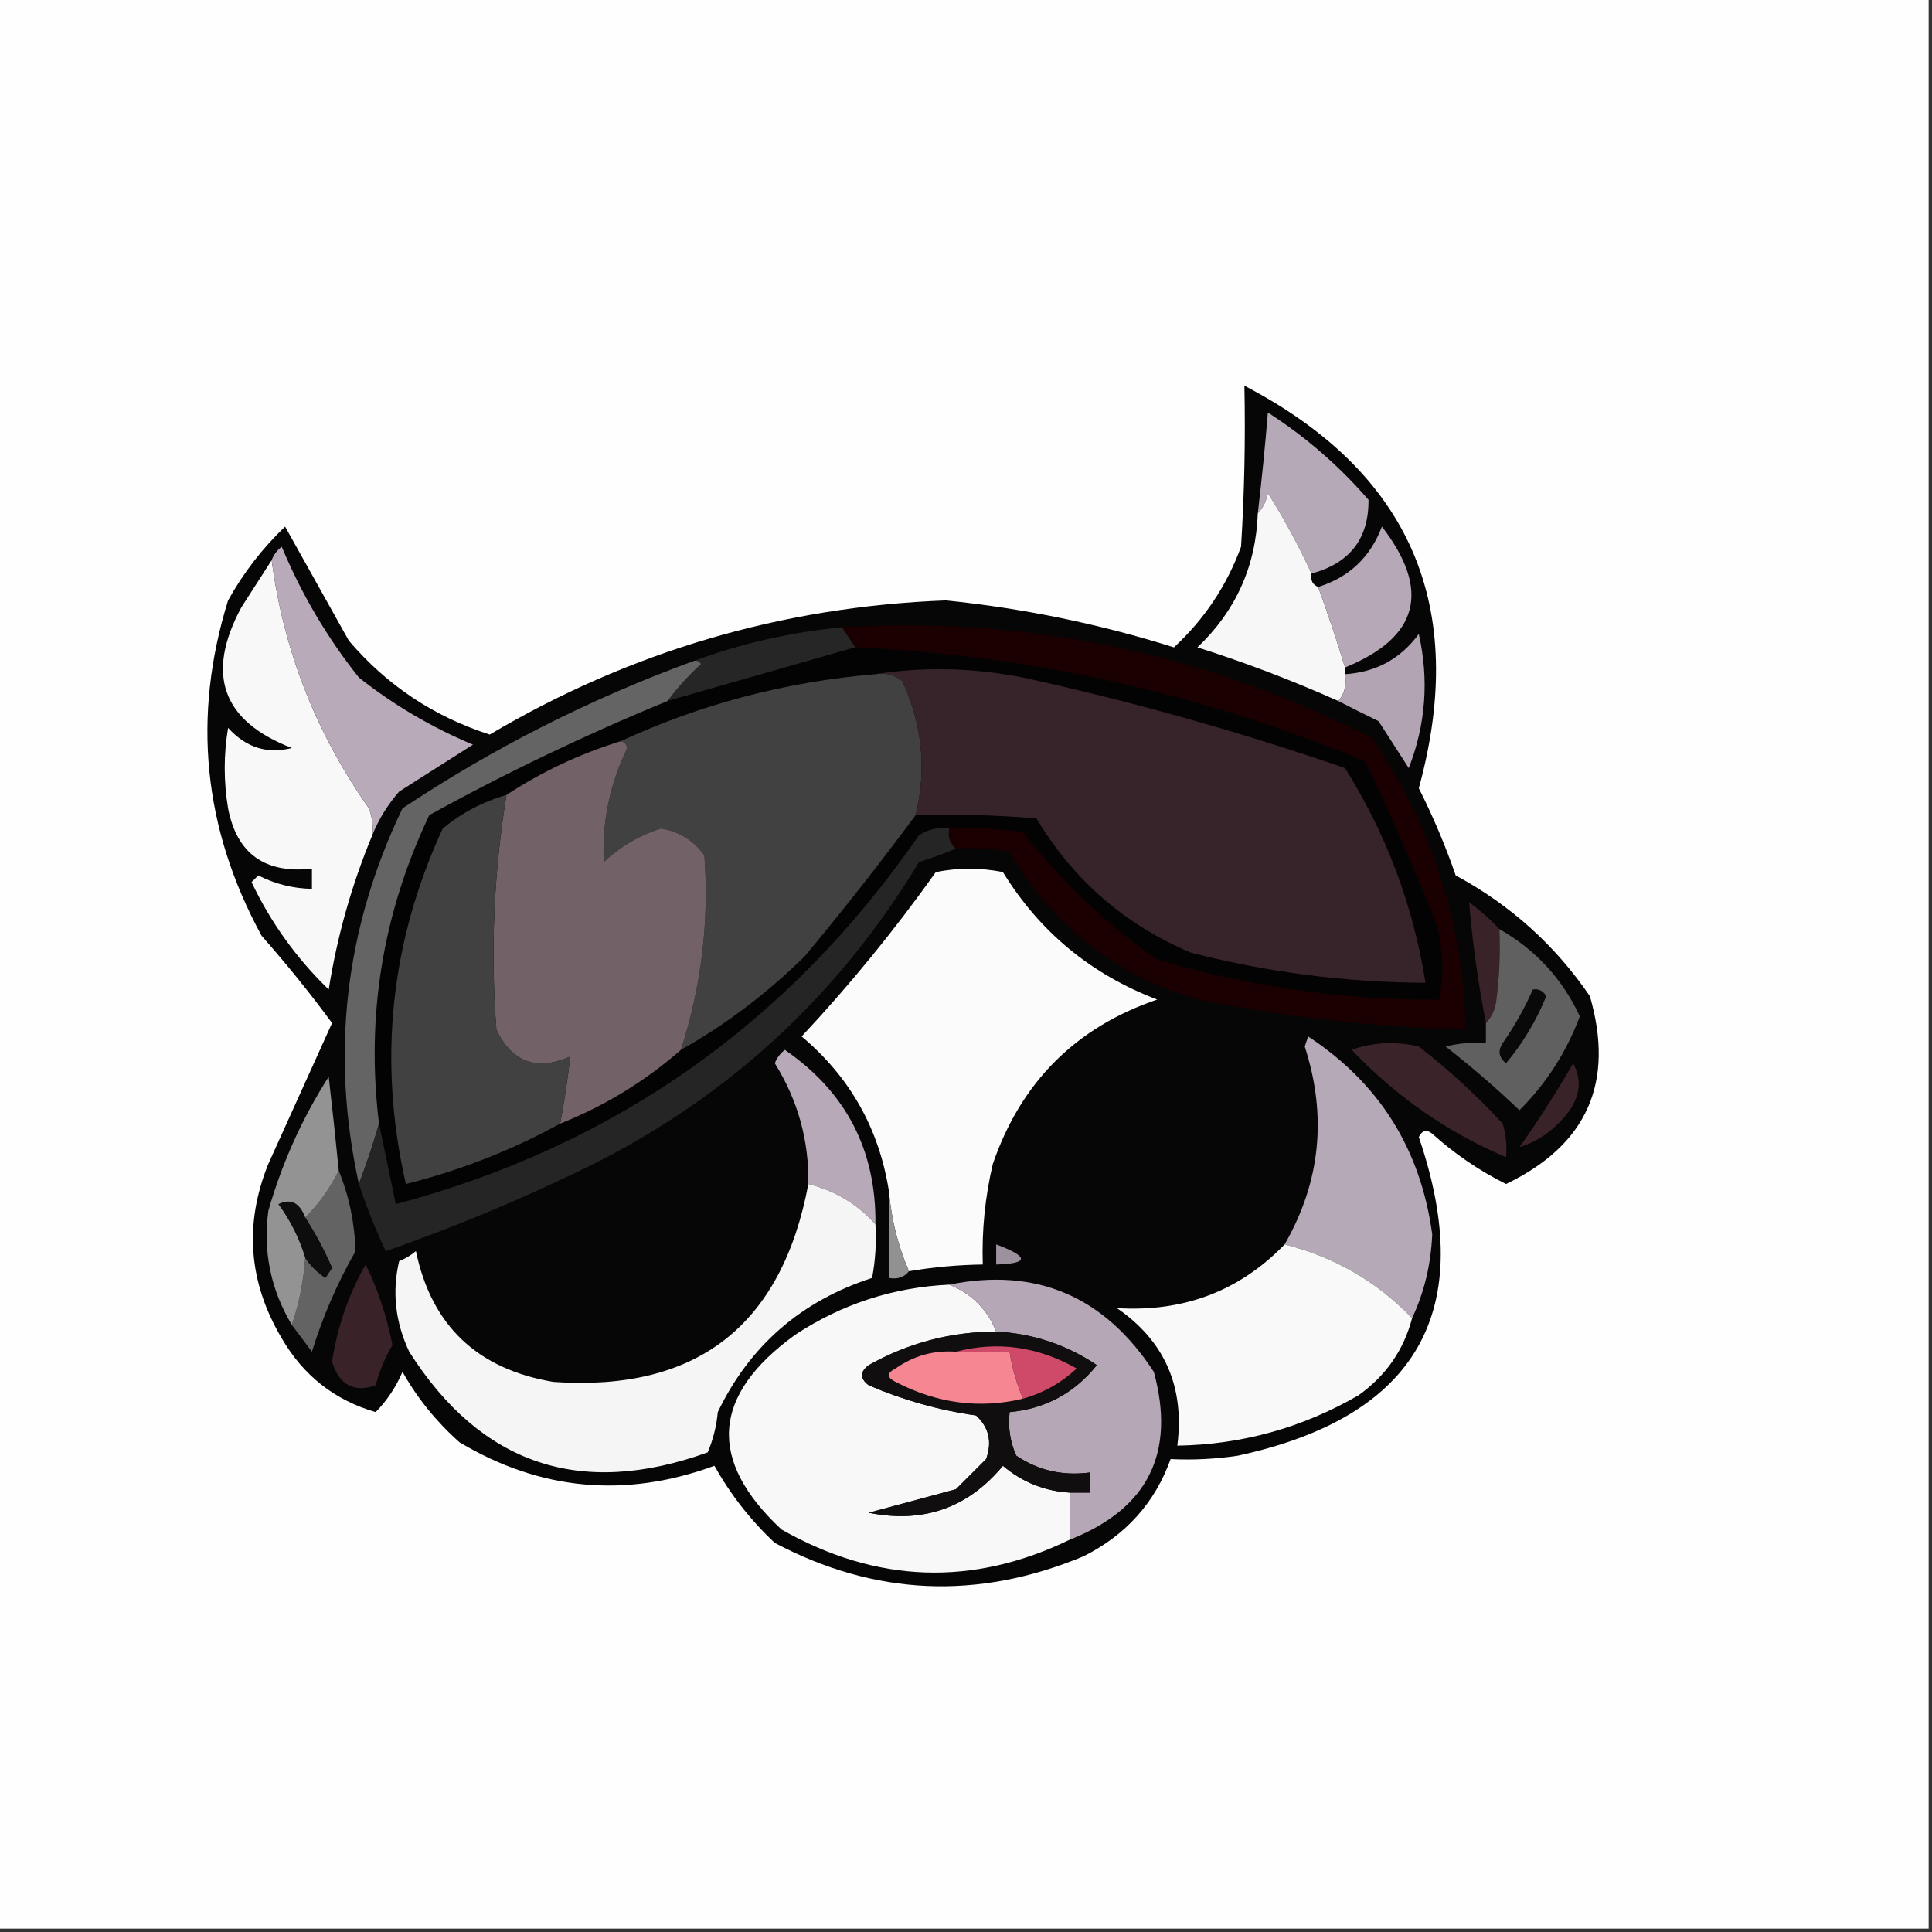 <?xml version="1.0" encoding="UTF-8"?>
<!DOCTYPE svg PUBLIC "-//W3C//DTD SVG 1.1//EN" "http://www.w3.org/Graphics/SVG/1.1/DTD/svg11.dtd">
<svg xmlns="http://www.w3.org/2000/svg" version="1.1" width="288px" height="288px" style="shape-rendering:geometricPrecision; text-rendering:geometricPrecision; image-rendering:optimizeQuality; fill-rule:evenodd; clip-rule:evenodd" xmlns:xlink="http://www.w3.org/1999/xlink">
<rect width="100%" height="100%" fill="#333333" stroke="none"/>
<g><path style="opacity:1" fill="#fefefe" d="M -0.5,-0.5 C 95.5,-0.5 191.5,-0.5 287.5,-0.5C 287.5,95.5 287.5,191.5 287.5,287.5C 191.5,287.5 95.5,287.5 -0.5,287.5C -0.5,191.5 -0.5,95.5 -0.5,-0.5 Z"/></g>
<g><path style="opacity:1" fill="#060606" d="M 185.5,57.5 C 210.256,70.411 218.922,90.411 211.5,117.5C 213.626,121.711 215.459,126.044 217,130.5C 225.152,134.9 231.819,140.9 237,148.5C 240.733,161.366 236.567,170.7 224.5,176.5C 220.487,174.494 216.82,171.994 213.5,169C 212.668,168.312 212.002,168.479 211.5,169.5C 220.317,195.36 211.317,211.193 184.5,217C 181.183,217.498 177.85,217.665 174.5,217.5C 172.172,224.002 167.839,228.835 161.5,232C 145.76,238.556 130.427,237.89 115.5,230C 111.897,226.62 108.897,222.787 106.5,218.5C 93.236,223.365 80.569,222.198 68.5,215C 65.067,211.958 62.234,208.458 60,204.5C 59.028,206.768 57.695,208.768 56,210.5C 49.884,208.721 45.217,205.054 42,199.5C 37.038,191.143 36.371,182.477 40,173.5C 43.169,166.495 46.336,159.495 49.5,152.5C 46.222,148.048 42.722,143.715 39,139.5C 30.285,123.505 28.618,106.838 34,89.5C 36.291,85.381 39.124,81.714 42.5,78.5C 45.637,84.1 48.804,89.766 52,95.5C 57.65,102.143 64.65,106.809 73,109.5C 93.936,97.098 116.603,90.431 141,89.5C 152.595,90.686 163.929,93.019 175,96.5C 179.54,92.295 182.874,87.295 185,81.5C 185.5,73.507 185.666,65.507 185.5,57.5 Z"/></g>
<g><path style="opacity:1" fill="#b6a9b7" d="M 195.5,85.5 C 193.6,81.367 191.433,77.367 189,73.5C 188.768,74.737 188.268,75.737 187.5,76.5C 188.089,71.519 188.589,66.519 189,61.5C 194.591,65.086 199.591,69.42 204,74.5C 204.051,80.294 201.217,83.961 195.5,85.5 Z"/></g>
<g><path style="opacity:1" fill="#f7f7f7" d="M 195.5,85.5 C 195.328,86.492 195.662,87.158 196.5,87.5C 197.964,91.534 199.298,95.534 200.5,99.5C 200.5,99.833 200.5,100.167 200.5,100.5C 200.768,102.099 200.434,103.432 199.5,104.5C 192.664,101.443 185.664,98.776 178.5,96.5C 184.218,91.064 187.218,84.397 187.5,76.5C 188.268,75.737 188.768,74.737 189,73.5C 191.433,77.367 193.6,81.367 195.5,85.5 Z"/></g>
<g><path style="opacity:1" fill="#b6a8b7" d="M 200.5,99.5 C 199.298,95.534 197.964,91.534 196.5,87.5C 201.111,86.056 204.278,83.056 206,78.5C 213.334,88.013 211.501,95.013 200.5,99.5 Z"/></g>
<g><path style="opacity:1" fill="#f8f8f8" d="M 40.5,83.5 C 42.256,96.916 47.089,109.249 55,120.5C 55.49,121.793 55.657,123.127 55.5,124.5C 52.432,131.875 50.266,139.542 49,147.5C 44.198,142.864 40.364,137.531 37.5,131.5C 37.833,131.167 38.167,130.833 38.5,130.5C 41.02,131.785 43.687,132.452 46.5,132.5C 46.5,131.5 46.5,130.5 46.5,129.5C 39.466,130.25 35.299,127.25 34,120.5C 33.333,116.5 33.333,112.5 34,108.5C 36.69,111.449 39.857,112.449 43.5,111.5C 33.102,107.487 30.602,100.487 36,90.5C 37.511,88.138 39.011,85.805 40.5,83.5 Z"/></g>
<g><path style="opacity:1" fill="#b8aab8" d="M 55.5,124.5 C 55.657,123.127 55.49,121.793 55,120.5C 47.089,109.249 42.256,96.916 40.5,83.5C 40.783,82.711 41.283,82.044 42,81.5C 44.951,88.577 48.785,95.077 53.5,101C 58.673,105.09 64.34,108.423 70.5,111C 66.833,113.333 63.167,115.667 59.5,118C 57.752,120.013 56.419,122.18 55.5,124.5 Z"/></g>
<g><path style="opacity:1" fill="#1a0000" d="M 142.5,126.5 C 141.596,125.791 141.263,124.791 141.5,123.5C 145.182,123.335 148.848,123.501 152.5,124C 158.206,131.374 164.873,137.707 172.5,143C 186.22,147.078 200.22,149.078 214.5,149C 215.299,145.223 215.132,141.39 214,137.5C 210.775,129.383 207.275,121.383 203.5,113.5C 179.133,103.408 153.8,97.741 127.5,96.5C 126.833,95.5 126.167,94.5 125.5,93.5C 153.245,91.85 179.578,97.35 204.5,110C 213.488,123.131 218.155,137.631 218.5,153.5C 205.016,153.131 191.682,151.631 178.5,149C 166.221,145.385 156.888,138.051 150.5,127C 147.854,126.503 145.187,126.336 142.5,126.5 Z"/></g>
<g><path style="opacity:1" fill="#262626" d="M 125.5,93.5 C 126.167,94.5 126.833,95.5 127.5,96.5C 118.344,99.129 109.01,101.795 99.5,104.5C 100.96,102.537 102.627,100.704 104.5,99C 104.272,98.601 103.938,98.435 103.5,98.5C 110.513,95.916 117.846,94.249 125.5,93.5 Z"/></g>
<g><path style="opacity:1" fill="#040303" d="M 127.5,96.5 C 153.8,97.741 179.133,103.408 203.5,113.5C 207.275,121.383 210.775,129.383 214,137.5C 215.132,141.39 215.299,145.223 214.5,149C 200.22,149.078 186.22,147.078 172.5,143C 164.873,137.707 158.206,131.374 152.5,124C 148.848,123.501 145.182,123.335 141.5,123.5C 139.856,123.286 138.356,123.62 137,124.5C 117.645,152.49 91.645,170.823 59,179.5C 58.163,175.486 57.329,171.486 56.5,167.5C 54.537,151.475 57.037,136.142 64,121.5C 75.509,115.162 87.343,109.495 99.5,104.5C 109.01,101.795 118.344,99.129 127.5,96.5 Z"/></g>
<g><path style="opacity:1" fill="#b2a4b3" d="M 199.5,104.5 C 200.434,103.432 200.768,102.099 200.5,100.5C 205.121,100.205 208.788,98.205 211.5,94.5C 213.035,101.34 212.535,108.007 210,114.5C 208.5,112.167 207,109.833 205.5,107.5C 203.396,106.481 201.396,105.481 199.5,104.5 Z"/></g>
<g><path style="opacity:1" fill="#646464" d="M 103.5,98.5 C 103.938,98.435 104.272,98.601 104.5,99C 102.627,100.704 100.96,102.537 99.5,104.5C 87.343,109.495 75.509,115.162 64,121.5C 57.037,136.142 54.537,151.475 56.5,167.5C 55.626,170.535 54.626,173.535 53.5,176.5C 49.249,157.054 51.416,138.387 60,120.5C 73.615,111.442 88.115,104.109 103.5,98.5 Z"/></g>
<g><path style="opacity:1" fill="#414141" d="M 130.5,100.5 C 131.978,100.238 133.311,100.571 134.5,101.5C 137.484,107.981 138.151,114.648 136.5,121.5C 131.245,128.6 125.745,135.6 120,142.5C 114.401,148.035 108.235,152.702 101.5,156.5C 104.556,147.055 105.723,137.388 105,127.5C 103.38,125.274 101.214,123.94 98.5,123.5C 95.3,124.531 92.467,126.198 90,128.5C 89.731,122.569 90.898,116.902 93.5,111.5C 93.376,110.893 93.043,110.56 92.5,110.5C 104.492,104.953 117.159,101.62 130.5,100.5 Z"/></g>
<g><path style="opacity:1" fill="#37232a" d="M 130.5,100.5 C 137.694,99.363 145.028,99.529 152.5,101C 168.763,104.566 184.763,109.066 200.5,114.5C 206.677,124.364 210.677,135.031 212.5,146.5C 200.648,146.45 188.982,144.95 177.5,142C 167.686,137.856 160.02,131.19 154.5,122C 148.509,121.501 142.509,121.334 136.5,121.5C 138.151,114.648 137.484,107.981 134.5,101.5C 133.311,100.571 131.978,100.238 130.5,100.5 Z"/></g>
<g><path style="opacity:1" fill="#726267" d="M 92.5,110.5 C 93.043,110.56 93.376,110.893 93.5,111.5C 90.898,116.902 89.731,122.569 90,128.5C 92.467,126.198 95.3,124.531 98.5,123.5C 101.214,123.94 103.38,125.274 105,127.5C 105.723,137.388 104.556,147.055 101.5,156.5C 96.176,161.167 90.176,164.834 83.5,167.5C 84.135,164.127 84.635,160.794 85,157.5C 80.013,159.697 76.346,158.364 74,153.5C 73.103,141.755 73.603,130.089 75.5,118.5C 80.746,115.045 86.413,112.378 92.5,110.5 Z"/></g>
<g><path style="opacity:1" fill="#414141" d="M 75.5,118.5 C 73.603,130.089 73.103,141.755 74,153.5C 76.346,158.364 80.013,159.697 85,157.5C 84.635,160.794 84.135,164.127 83.5,167.5C 76.275,171.467 68.608,174.467 60.5,176.5C 56.331,158.164 58.164,140.497 66,123.5C 68.826,121.171 71.992,119.504 75.5,118.5 Z"/></g>
<g><path style="opacity:1" fill="#252525" d="M 141.5,123.5 C 141.263,124.791 141.596,125.791 142.5,126.5C 140.782,127.224 138.948,127.891 137,128.5C 125.348,147.819 109.515,162.652 89.5,173C 79.119,178.182 68.452,182.682 57.5,186.5C 55.966,183.227 54.632,179.894 53.5,176.5C 54.626,173.535 55.626,170.535 56.5,167.5C 57.329,171.486 58.163,175.486 59,179.5C 91.645,170.823 117.645,152.49 137,124.5C 138.356,123.62 139.856,123.286 141.5,123.5 Z"/></g>
<g><path style="opacity:1" fill="#fbfbfb" d="M 135.5,189.5 C 133.869,185.768 132.869,181.768 132.5,177.5C 131.021,168.208 126.688,160.542 119.5,154.5C 126.704,146.793 133.371,138.627 139.5,130C 142.833,129.333 146.167,129.333 149.5,130C 154.98,138.916 162.647,145.25 172.5,149C 160.368,153.132 152.201,161.299 148,173.5C 146.84,178.434 146.34,183.434 146.5,188.5C 142.802,188.552 139.135,188.886 135.5,189.5 Z"/></g>
<g><path style="opacity:1" fill="#392228" d="M 223.5,138.5 C 223.665,142.182 223.499,145.848 223,149.5C 222.768,150.737 222.268,151.737 221.5,152.5C 220.333,146.504 219.5,140.504 219,134.5C 220.667,135.733 222.167,137.067 223.5,138.5 Z"/></g>
<g><path style="opacity:1" fill="#606060" d="M 223.5,138.5 C 228.873,141.541 232.873,145.874 235.5,151.5C 233.498,156.844 230.498,161.511 226.5,165.5C 222.981,162.146 219.314,158.98 215.5,156C 217.473,155.505 219.473,155.338 221.5,155.5C 221.5,154.5 221.5,153.5 221.5,152.5C 222.268,151.737 222.768,150.737 223,149.5C 223.499,145.848 223.665,142.182 223.5,138.5 Z"/></g>
<g><path style="opacity:1" fill="#090909" d="M 228.5,147.5 C 229.376,147.369 230.043,147.702 230.5,148.5C 228.988,152.201 226.988,155.534 224.5,158.5C 223.417,157.635 223.251,156.635 224,155.5C 225.765,152.968 227.265,150.301 228.5,147.5 Z"/></g>
<g><path style="opacity:1" fill="#3a2429" d="M 201.5,156.5 C 204.64,155.359 207.973,155.192 211.5,156C 215.967,159.465 220.133,163.298 224,167.5C 224.494,169.134 224.66,170.801 224.5,172.5C 215.777,168.791 208.11,163.458 201.5,156.5 Z"/></g>
<g><path style="opacity:1" fill="#b6a9b7" d="M 210.5,196.5 C 205.289,191.056 198.956,187.389 191.5,185.5C 196.846,176.199 197.846,166.365 194.5,156C 194.667,155.5 194.833,155 195,154.5C 205.611,161.464 211.778,171.298 213.5,184C 213.308,188.485 212.308,192.652 210.5,196.5 Z"/></g>
<g><path style="opacity:1" fill="#b7a9b8" d="M 130.5,182.5 C 127.802,179.483 124.469,177.483 120.5,176.5C 120.601,170.004 118.934,164.004 115.5,158.5C 115.808,157.692 116.308,157.025 117,156.5C 126.117,162.78 130.617,171.447 130.5,182.5 Z"/></g>
<g><path style="opacity:1" fill="#392328" d="M 234.5,158.5 C 235.764,160.772 235.598,163.105 234,165.5C 231.936,168.274 229.436,170.107 226.5,171C 229.386,166.953 232.052,162.786 234.5,158.5 Z"/></g>
<g><path style="opacity:1" fill="#f5f5f5" d="M 120.5,176.5 C 124.469,177.483 127.802,179.483 130.5,182.5C 130.664,185.187 130.497,187.854 130,190.5C 119.426,193.935 111.76,200.602 107,210.5C 106.808,212.577 106.308,214.577 105.5,216.5C 86.53,223.344 71.697,218.344 61,201.5C 58.923,197.078 58.423,192.578 59.5,188C 60.416,187.626 61.25,187.126 62,186.5C 64.315,197.601 71.148,204.101 82.5,206C 103.846,207.481 116.513,197.648 120.5,176.5 Z"/></g>
<g><path style="opacity:1" fill="#636363" d="M 50.5,174.5 C 52.034,178.292 52.868,182.292 53,186.5C 50.272,191.286 48.106,196.286 46.5,201.5C 45.476,200.148 44.476,198.815 43.5,197.5C 44.581,194.373 45.247,191.04 45.5,187.5C 46.265,188.66 47.265,189.66 48.5,190.5C 48.833,190 49.167,189.5 49.5,189C 48.356,186.367 47.023,183.867 45.5,181.5C 47.547,179.45 49.214,177.117 50.5,174.5 Z"/></g>
<g><path style="opacity:1" fill="#0d0d0d" d="M 45.5,181.5 C 47.023,183.867 48.356,186.367 49.5,189C 49.167,189.5 48.833,190 48.5,190.5C 47.265,189.66 46.265,188.66 45.5,187.5C 44.63,184.622 43.297,181.955 41.5,179.5C 43.345,178.605 44.678,179.272 45.5,181.5 Z"/></g>
<g><path style="opacity:1" fill="#919191" d="M 132.5,177.5 C 132.869,181.768 133.869,185.768 135.5,189.5C 134.791,190.404 133.791,190.737 132.5,190.5C 132.5,186.167 132.5,181.833 132.5,177.5 Z"/></g>
<g><path style="opacity:1" fill="#939393" d="M 50.5,174.5 C 49.214,177.117 47.547,179.45 45.5,181.5C 44.678,179.272 43.345,178.605 41.5,179.5C 43.297,181.955 44.63,184.622 45.5,187.5C 45.247,191.04 44.581,194.373 43.5,197.5C 40.359,192.243 39.192,186.576 40,180.5C 42.038,173.38 45.038,166.713 49,160.5C 49.538,165.171 50.038,169.838 50.5,174.5 Z"/></g>
<g><path style="opacity:1" fill="#f9f9f9" d="M 191.5,185.5 C 198.956,187.389 205.289,191.056 210.5,196.5C 209.249,201.262 206.582,205.095 202.5,208C 194.131,212.842 185.131,215.342 175.5,215.5C 176.618,206.739 173.618,199.906 166.5,195C 176.447,195.615 184.78,192.448 191.5,185.5 Z"/></g>
<g><path style="opacity:1" fill="#9d919e" d="M 148.5,185.5 C 153.421,187.354 153.421,188.354 148.5,188.5C 148.5,187.5 148.5,186.5 148.5,185.5 Z"/></g>
<g><path style="opacity:1" fill="#392329" d="M 54.5,188.5 C 56.294,192.109 57.628,196.109 58.5,200.5C 57.391,202.385 56.557,204.385 56,206.5C 52.769,207.646 50.602,206.479 49.5,203C 50.289,197.797 51.956,192.964 54.5,188.5 Z"/></g>
<g><path style="opacity:1" fill="#f8f8f8" d="M 141.5,191.5 C 144.833,192.833 147.167,195.167 148.5,198.5C 141.73,198.52 135.397,200.187 129.5,203.5C 128.167,204.5 128.167,205.5 129.5,206.5C 134.637,208.712 139.97,210.212 145.5,211C 147.418,212.77 147.918,214.937 147,217.5C 145.5,219 144,220.5 142.5,222C 138.179,223.166 133.845,224.333 129.5,225.5C 137.615,227.129 144.282,224.796 149.5,218.5C 152.4,220.951 155.734,222.285 159.5,222.5C 159.5,224.833 159.5,227.167 159.5,229.5C 144.993,236.533 130.659,236.033 116.5,228C 105.421,217.672 106.088,208.005 118.5,199C 125.469,194.399 133.136,191.899 141.5,191.5 Z"/></g>
<g><path style="opacity:1" fill="#b5a7b6" d="M 141.5,191.5 C 154.464,188.887 164.631,193.221 172,204.5C 175.289,216.59 171.122,224.923 159.5,229.5C 159.5,227.167 159.5,224.833 159.5,222.5C 160.5,222.5 161.5,222.5 162.5,222.5C 162.5,221.5 162.5,220.5 162.5,219.5C 158.456,220.042 154.789,219.209 151.5,217C 150.577,214.959 150.244,212.792 150.5,210.5C 155.839,209.998 160.172,207.664 163.5,203.5C 158.983,200.452 153.983,198.786 148.5,198.5C 147.167,195.167 144.833,192.833 141.5,191.5 Z"/></g>
<g><path style="opacity:1" fill="#100e0f" d="M 148.5,198.5 C 153.983,198.786 158.983,200.452 163.5,203.5C 160.172,207.664 155.839,209.998 150.5,210.5C 150.244,212.792 150.577,214.959 151.5,217C 154.789,219.209 158.456,220.042 162.5,219.5C 162.5,220.5 162.5,221.5 162.5,222.5C 161.5,222.5 160.5,222.5 159.5,222.5C 155.734,222.285 152.4,220.951 149.5,218.5C 144.282,224.796 137.615,227.129 129.5,225.5C 133.845,224.333 138.179,223.166 142.5,222C 144,220.5 145.5,219 147,217.5C 147.918,214.937 147.418,212.77 145.5,211C 139.97,210.212 134.637,208.712 129.5,206.5C 128.167,205.5 128.167,204.5 129.5,203.5C 135.397,200.187 141.73,198.52 148.5,198.5 Z"/></g>
<g><path style="opacity:1" fill="#f78693" d="M 142.5,201.5 C 145.167,201.5 147.833,201.5 150.5,201.5C 150.878,203.921 151.545,206.254 152.5,208.5C 146.037,210.049 139.703,209.215 133.5,206C 132.167,205.333 132.167,204.667 133.5,204C 136.206,202.092 139.206,201.259 142.5,201.5 Z"/></g>
<g><path style="opacity:1" fill="#cf4a69" d="M 142.5,201.5 C 148.681,199.89 154.681,200.723 160.5,204C 158.183,206.157 155.516,207.657 152.5,208.5C 151.545,206.254 150.878,203.921 150.5,201.5C 147.833,201.5 145.167,201.5 142.5,201.5 Z"/></g>
</svg>
